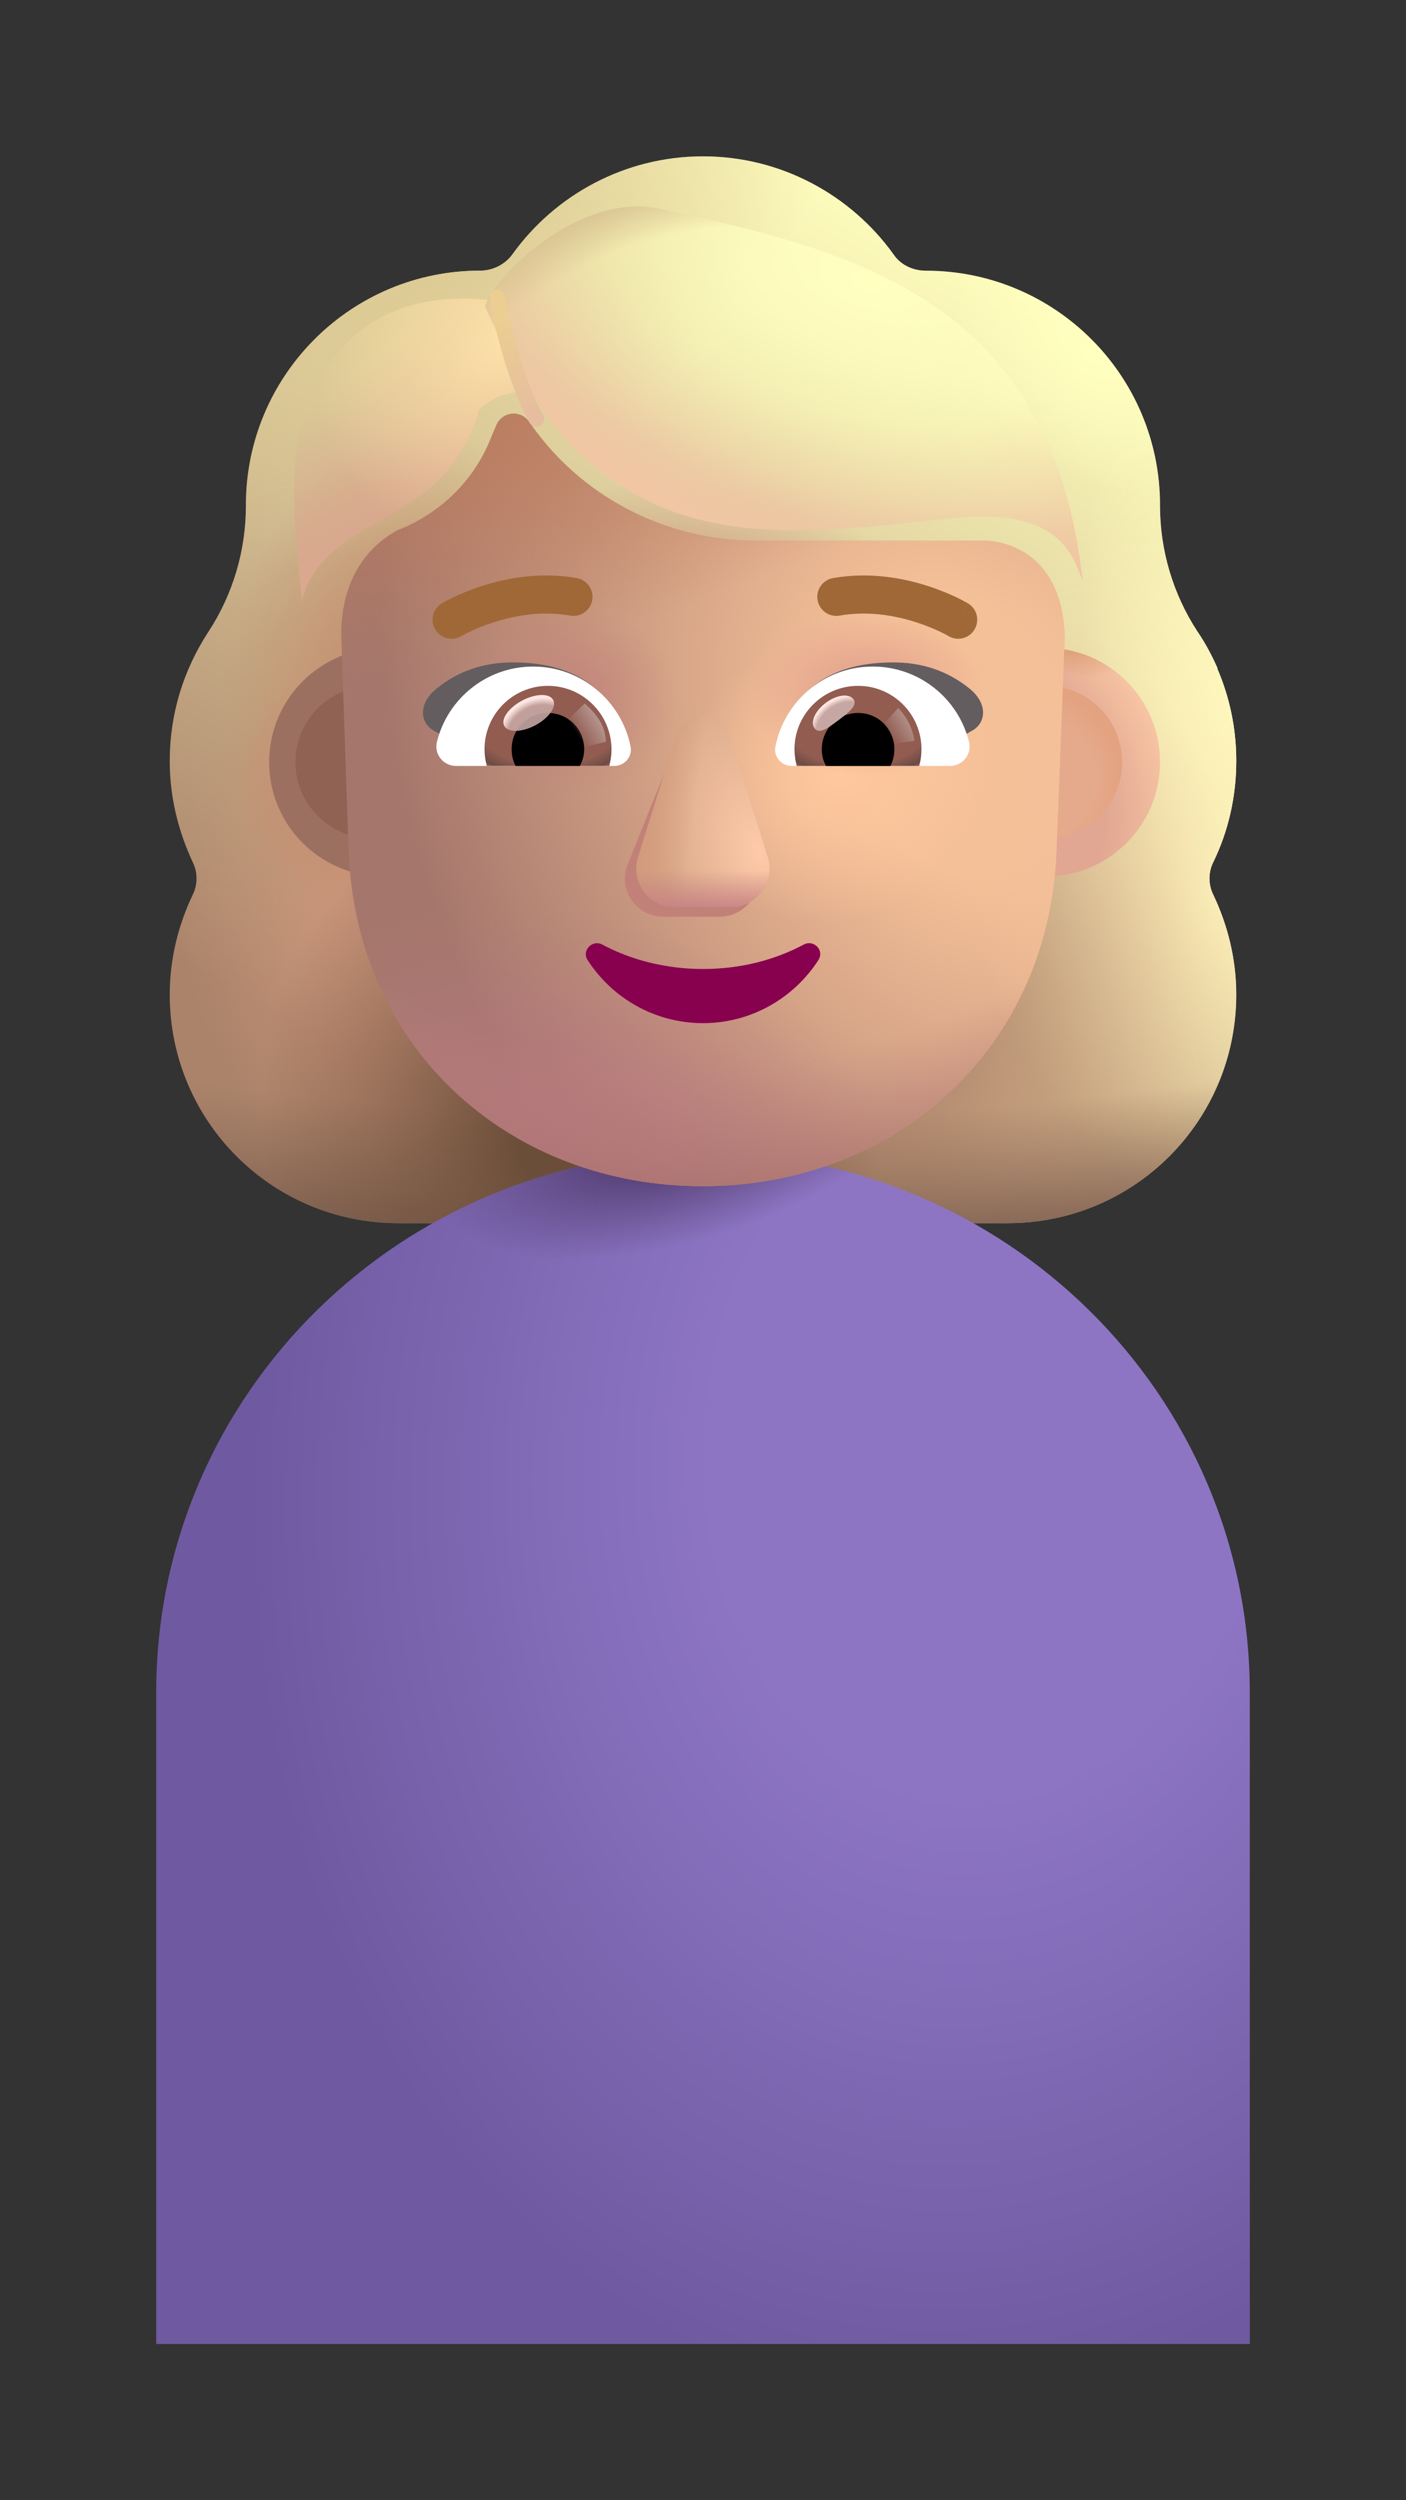 <svg width="18" height="32" viewBox="0 0 18 32" fill="none" xmlns="http://www.w3.org/2000/svg">
<rect x="0" y="0" width="18" height="32" fill="#333333" stroke="none"/>
<path fill-rule="evenodd" clip-rule="evenodd" d="M15.532 11.036C15.725 10.641 15.827 10.199 15.827 9.739C15.827 9.314 15.739 8.915 15.582 8.552H15.587C15.514 8.388 15.432 8.232 15.332 8.086L15.33 8.083C15.017 7.604 14.851 7.043 14.851 6.473V6.464C14.851 4.808 13.508 3.464 11.852 3.464C11.687 3.464 11.53 3.391 11.438 3.253C10.895 2.498 10.003 2.001 9 2.001C7.997 2.001 7.105 2.498 6.562 3.253C6.47 3.382 6.313 3.464 6.148 3.464C6.122 3.464 6.096 3.465 6.07 3.465C4.45 3.506 3.148 4.833 3.148 6.464V6.473C3.148 7.043 2.983 7.604 2.67 8.083L2.668 8.086C2.356 8.564 2.173 9.124 2.173 9.739C2.173 10.208 2.284 10.641 2.468 11.036C2.532 11.165 2.532 11.321 2.468 11.45C2.284 11.837 2.173 12.269 2.173 12.729C2.173 14.348 3.48 15.655 5.099 15.655H12.901C14.52 15.655 15.827 14.348 15.827 12.729C15.827 12.269 15.716 11.837 15.532 11.45C15.468 11.321 15.468 11.165 15.532 11.036Z" fill="url(#paint0_linear_1673_7316)"/>
<path fill-rule="evenodd" clip-rule="evenodd" d="M15.532 11.036C15.725 10.641 15.827 10.199 15.827 9.739C15.827 9.314 15.739 8.915 15.582 8.552H15.587C15.514 8.388 15.432 8.232 15.332 8.086L15.33 8.083C15.017 7.604 14.851 7.043 14.851 6.473V6.464C14.851 4.808 13.508 3.464 11.852 3.464C11.687 3.464 11.53 3.391 11.438 3.253C10.895 2.498 10.003 2.001 9 2.001C7.997 2.001 7.105 2.498 6.562 3.253C6.47 3.382 6.313 3.464 6.148 3.464C6.122 3.464 6.096 3.465 6.07 3.465C4.45 3.506 3.148 4.833 3.148 6.464V6.473C3.148 7.043 2.983 7.604 2.67 8.083L2.668 8.086C2.356 8.564 2.173 9.124 2.173 9.739C2.173 10.208 2.284 10.641 2.468 11.036C2.532 11.165 2.532 11.321 2.468 11.45C2.284 11.837 2.173 12.269 2.173 12.729C2.173 14.348 3.48 15.655 5.099 15.655H12.901C14.52 15.655 15.827 14.348 15.827 12.729C15.827 12.269 15.716 11.837 15.532 11.45C15.468 11.321 15.468 11.165 15.532 11.036Z" fill="url(#paint1_radial_1673_7316)"/>
<path fill-rule="evenodd" clip-rule="evenodd" d="M15.532 11.036C15.725 10.641 15.827 10.199 15.827 9.739C15.827 9.314 15.739 8.915 15.582 8.552H15.587C15.514 8.388 15.432 8.232 15.332 8.086L15.33 8.083C15.017 7.604 14.851 7.043 14.851 6.473V6.464C14.851 4.808 13.508 3.464 11.852 3.464C11.687 3.464 11.53 3.391 11.438 3.253C10.895 2.498 10.003 2.001 9 2.001C7.997 2.001 7.105 2.498 6.562 3.253C6.47 3.382 6.313 3.464 6.148 3.464C6.122 3.464 6.096 3.465 6.07 3.465C4.45 3.506 3.148 4.833 3.148 6.464V6.473C3.148 7.043 2.983 7.604 2.67 8.083L2.668 8.086C2.356 8.564 2.173 9.124 2.173 9.739C2.173 10.208 2.284 10.641 2.468 11.036C2.532 11.165 2.532 11.321 2.468 11.45C2.284 11.837 2.173 12.269 2.173 12.729C2.173 14.348 3.48 15.655 5.099 15.655H12.901C14.52 15.655 15.827 14.348 15.827 12.729C15.827 12.269 15.716 11.837 15.532 11.45C15.468 11.321 15.468 11.165 15.532 11.036Z" fill="url(#paint2_radial_1673_7316)"/>
<path fill-rule="evenodd" clip-rule="evenodd" d="M15.532 11.036C15.725 10.641 15.827 10.199 15.827 9.739C15.827 9.314 15.739 8.915 15.582 8.552H15.587C15.514 8.388 15.432 8.232 15.332 8.086L15.33 8.083C15.017 7.604 14.851 7.043 14.851 6.473V6.464C14.851 4.808 13.508 3.464 11.852 3.464C11.687 3.464 11.53 3.391 11.438 3.253C10.895 2.498 10.003 2.001 9 2.001C7.997 2.001 7.105 2.498 6.562 3.253C6.47 3.382 6.313 3.464 6.148 3.464C6.122 3.464 6.096 3.465 6.07 3.465C4.45 3.506 3.148 4.833 3.148 6.464V6.473C3.148 7.043 2.983 7.604 2.67 8.083L2.668 8.086C2.356 8.564 2.173 9.124 2.173 9.739C2.173 10.208 2.284 10.641 2.468 11.036C2.532 11.165 2.532 11.321 2.468 11.45C2.284 11.837 2.173 12.269 2.173 12.729C2.173 14.348 3.48 15.655 5.099 15.655H12.901C14.52 15.655 15.827 14.348 15.827 12.729C15.827 12.269 15.716 11.837 15.532 11.45C15.468 11.321 15.468 11.165 15.532 11.036Z" fill="url(#paint3_radial_1673_7316)"/>
<path fill-rule="evenodd" clip-rule="evenodd" d="M15.532 11.036C15.725 10.641 15.827 10.199 15.827 9.739C15.827 9.314 15.739 8.915 15.582 8.552H15.587C15.514 8.388 15.432 8.232 15.332 8.086L15.33 8.083C15.017 7.604 14.851 7.043 14.851 6.473V6.464C14.851 4.808 13.508 3.464 11.852 3.464C11.687 3.464 11.53 3.391 11.438 3.253C10.895 2.498 10.003 2.001 9 2.001C7.997 2.001 7.105 2.498 6.562 3.253C6.47 3.382 6.313 3.464 6.148 3.464C6.122 3.464 6.096 3.465 6.07 3.465C4.45 3.506 3.148 4.833 3.148 6.464V6.473C3.148 7.043 2.983 7.604 2.67 8.083L2.668 8.086C2.356 8.564 2.173 9.124 2.173 9.739C2.173 10.208 2.284 10.641 2.468 11.036C2.532 11.165 2.532 11.321 2.468 11.45C2.284 11.837 2.173 12.269 2.173 12.729C2.173 14.348 3.48 15.655 5.099 15.655H12.901C14.52 15.655 15.827 14.348 15.827 12.729C15.827 12.269 15.716 11.837 15.532 11.45C15.468 11.321 15.468 11.165 15.532 11.036Z" fill="url(#paint4_radial_1673_7316)"/>
<path fill-rule="evenodd" clip-rule="evenodd" d="M15.532 11.036C15.725 10.641 15.827 10.199 15.827 9.739C15.827 9.314 15.739 8.915 15.582 8.552H15.587C15.514 8.388 15.432 8.232 15.332 8.086L15.33 8.083C15.017 7.604 14.851 7.043 14.851 6.473V6.464C14.851 4.808 13.508 3.464 11.852 3.464C11.687 3.464 11.53 3.391 11.438 3.253C10.895 2.498 10.003 2.001 9 2.001C7.997 2.001 7.105 2.498 6.562 3.253C6.47 3.382 6.313 3.464 6.148 3.464C6.122 3.464 6.096 3.465 6.07 3.465C4.45 3.506 3.148 4.833 3.148 6.464V6.473C3.148 7.043 2.983 7.604 2.67 8.083L2.668 8.086C2.356 8.564 2.173 9.124 2.173 9.739C2.173 10.208 2.284 10.641 2.468 11.036C2.532 11.165 2.532 11.321 2.468 11.45C2.284 11.837 2.173 12.269 2.173 12.729C2.173 14.348 3.48 15.655 5.099 15.655H12.901C14.52 15.655 15.827 14.348 15.827 12.729C15.827 12.269 15.716 11.837 15.532 11.45C15.468 11.321 15.468 11.165 15.532 11.036Z" fill="url(#paint5_radial_1673_7316)"/>
<path fill-rule="evenodd" clip-rule="evenodd" d="M15.532 11.036C15.725 10.641 15.827 10.199 15.827 9.739C15.827 9.314 15.739 8.915 15.582 8.552H15.587C15.514 8.388 15.432 8.232 15.332 8.086L15.33 8.083C15.017 7.604 14.851 7.043 14.851 6.473V6.464C14.851 4.808 13.508 3.464 11.852 3.464C11.687 3.464 11.53 3.391 11.438 3.253C10.895 2.498 10.003 2.001 9 2.001C7.997 2.001 7.105 2.498 6.562 3.253C6.47 3.382 6.313 3.464 6.148 3.464C6.122 3.464 6.096 3.465 6.07 3.465C4.45 3.506 3.148 4.833 3.148 6.464V6.473C3.148 7.043 2.983 7.604 2.67 8.083L2.668 8.086C2.356 8.564 2.173 9.124 2.173 9.739C2.173 10.208 2.284 10.641 2.468 11.036C2.532 11.165 2.532 11.321 2.468 11.45C2.284 11.837 2.173 12.269 2.173 12.729C2.173 14.348 3.48 15.655 5.099 15.655H12.901C14.52 15.655 15.827 14.348 15.827 12.729C15.827 12.269 15.716 11.837 15.532 11.45C15.468 11.321 15.468 11.165 15.532 11.036Z" fill="url(#paint6_radial_1673_7316)"/>
<path fill-rule="evenodd" clip-rule="evenodd" d="M15.532 11.036C15.725 10.641 15.827 10.199 15.827 9.739C15.827 9.314 15.739 8.915 15.582 8.552H15.587C15.514 8.388 15.432 8.232 15.332 8.086L15.33 8.083C15.017 7.604 14.851 7.043 14.851 6.473V6.464C14.851 4.808 13.508 3.464 11.852 3.464C11.687 3.464 11.53 3.391 11.438 3.253C10.895 2.498 10.003 2.001 9 2.001C7.997 2.001 7.105 2.498 6.562 3.253C6.47 3.382 6.313 3.464 6.148 3.464C6.122 3.464 6.096 3.465 6.07 3.465C4.45 3.506 3.148 4.833 3.148 6.464V6.473C3.148 7.043 2.983 7.604 2.67 8.083L2.668 8.086C2.356 8.564 2.173 9.124 2.173 9.739C2.173 10.208 2.284 10.641 2.468 11.036C2.532 11.165 2.532 11.321 2.468 11.45C2.284 11.837 2.173 12.269 2.173 12.729C2.173 14.348 3.48 15.655 5.099 15.655H12.901C14.52 15.655 15.827 14.348 15.827 12.729C15.827 12.269 15.716 11.837 15.532 11.45C15.468 11.321 15.468 11.165 15.532 11.036Z" fill="url(#paint7_radial_1673_7316)"/>
<path fill-rule="evenodd" clip-rule="evenodd" d="M15.532 11.036C15.725 10.641 15.827 10.199 15.827 9.739C15.827 9.314 15.739 8.915 15.582 8.552H15.587C15.514 8.388 15.432 8.232 15.332 8.086L15.33 8.083C15.017 7.604 14.851 7.043 14.851 6.473V6.464C14.851 4.808 13.508 3.464 11.852 3.464C11.687 3.464 11.53 3.391 11.438 3.253C10.895 2.498 10.003 2.001 9 2.001C7.997 2.001 7.105 2.498 6.562 3.253C6.47 3.382 6.313 3.464 6.148 3.464C6.122 3.464 6.096 3.465 6.07 3.465C4.45 3.506 3.148 4.833 3.148 6.464V6.473C3.148 7.043 2.983 7.604 2.67 8.083L2.668 8.086C2.356 8.564 2.173 9.124 2.173 9.739C2.173 10.208 2.284 10.641 2.468 11.036C2.532 11.165 2.532 11.321 2.468 11.45C2.284 11.837 2.173 12.269 2.173 12.729C2.173 14.348 3.48 15.655 5.099 15.655H12.901C14.52 15.655 15.827 14.348 15.827 12.729C15.827 12.269 15.716 11.837 15.532 11.45C15.468 11.321 15.468 11.165 15.532 11.036Z" fill="url(#paint8_radial_1673_7316)"/>
<path fill-rule="evenodd" clip-rule="evenodd" d="M15.532 11.036C15.725 10.641 15.827 10.199 15.827 9.739C15.827 9.314 15.739 8.915 15.582 8.552H15.587C15.514 8.388 15.432 8.232 15.332 8.086L15.33 8.083C15.017 7.604 14.851 7.043 14.851 6.473V6.464C14.851 4.808 13.508 3.464 11.852 3.464C11.687 3.464 11.53 3.391 11.438 3.253C10.895 2.498 10.003 2.001 9 2.001C7.997 2.001 7.105 2.498 6.562 3.253C6.47 3.382 6.313 3.464 6.148 3.464C6.122 3.464 6.096 3.465 6.07 3.465C4.45 3.506 3.148 4.833 3.148 6.464V6.473C3.148 7.043 2.983 7.604 2.67 8.083L2.668 8.086C2.356 8.564 2.173 9.124 2.173 9.739C2.173 10.208 2.284 10.641 2.468 11.036C2.532 11.165 2.532 11.321 2.468 11.45C2.284 11.837 2.173 12.269 2.173 12.729C2.173 14.348 3.48 15.655 5.099 15.655H12.901C14.52 15.655 15.827 14.348 15.827 12.729C15.827 12.269 15.716 11.837 15.532 11.45C15.468 11.321 15.468 11.165 15.532 11.036Z" fill="url(#paint9_radial_1673_7316)"/>
<path fill-rule="evenodd" clip-rule="evenodd" d="M15.532 11.036C15.725 10.641 15.827 10.199 15.827 9.739C15.827 9.314 15.739 8.915 15.582 8.552H15.587C15.514 8.388 15.432 8.232 15.332 8.086L15.33 8.083C15.017 7.604 14.851 7.043 14.851 6.473V6.464C14.851 4.808 13.508 3.464 11.852 3.464C11.687 3.464 11.53 3.391 11.438 3.253C10.895 2.498 10.003 2.001 9 2.001C7.997 2.001 7.105 2.498 6.562 3.253C6.47 3.382 6.313 3.464 6.148 3.464C6.122 3.464 6.096 3.465 6.07 3.465C4.45 3.506 3.148 4.833 3.148 6.464V6.473C3.148 7.043 2.983 7.604 2.67 8.083L2.668 8.086C2.356 8.564 2.173 9.124 2.173 9.739C2.173 10.208 2.284 10.641 2.468 11.036C2.532 11.165 2.532 11.321 2.468 11.45C2.284 11.837 2.173 12.269 2.173 12.729C2.173 14.348 3.48 15.655 5.099 15.655H12.901C14.52 15.655 15.827 14.348 15.827 12.729C15.827 12.269 15.716 11.837 15.532 11.45C15.468 11.321 15.468 11.165 15.532 11.036Z" fill="url(#paint10_radial_1673_7316)"/>
<path fill-rule="evenodd" clip-rule="evenodd" d="M15.532 11.036C15.725 10.641 15.827 10.199 15.827 9.739C15.827 9.314 15.739 8.915 15.582 8.552H15.587C15.514 8.388 15.432 8.232 15.332 8.086L15.33 8.083C15.017 7.604 14.851 7.043 14.851 6.473V6.464C14.851 4.808 13.508 3.464 11.852 3.464C11.687 3.464 11.53 3.391 11.438 3.253C10.895 2.498 10.003 2.001 9 2.001C7.997 2.001 7.105 2.498 6.562 3.253C6.47 3.382 6.313 3.464 6.148 3.464C6.122 3.464 6.096 3.465 6.07 3.465C4.45 3.506 3.148 4.833 3.148 6.464V6.473C3.148 7.043 2.983 7.604 2.67 8.083L2.668 8.086C2.356 8.564 2.173 9.124 2.173 9.739C2.173 10.208 2.284 10.641 2.468 11.036C2.532 11.165 2.532 11.321 2.468 11.45C2.284 11.837 2.173 12.269 2.173 12.729C2.173 14.348 3.48 15.655 5.099 15.655H12.901C14.52 15.655 15.827 14.348 15.827 12.729C15.827 12.269 15.716 11.837 15.532 11.45C15.468 11.321 15.468 11.165 15.532 11.036Z" fill="url(#paint11_radial_1673_7316)"/>
<path d="M2 21.661C2 17.846 5.134 14.753 9 14.753C12.866 14.753 16 17.846 16 21.661V30H2V21.661Z" fill="url(#paint12_radial_1673_7316)"/>
<path d="M2 21.661C2 17.846 5.134 14.753 9 14.753C12.866 14.753 16 17.846 16 21.661V30H2V21.661Z" fill="url(#paint13_radial_1673_7316)"/>
<path d="M9.263 14.096C9.491 14.105 9.728 14.123 9.965 14.141C9.728 14.123 9.5 14.105 9.263 14.096Z" fill="url(#paint14_linear_1673_7316)"/>
<path d="M8.962 14.096C8.953 14.096 8.944 14.096 8.926 14.096C9.017 14.096 9.099 14.096 9.19 14.105C9.117 14.096 9.035 14.096 8.962 14.096Z" fill="url(#paint15_linear_1673_7316)"/>
<path d="M4.909 11.217C5.717 11.217 6.371 10.562 6.371 9.755C6.371 8.947 5.717 8.292 4.909 8.292C4.101 8.292 3.446 8.947 3.446 9.755C3.446 10.562 4.101 11.217 4.909 11.217Z" fill="#9C7060"/>
<path d="M13.389 11.217C14.197 11.217 14.851 10.562 14.851 9.755C14.851 8.947 14.197 8.292 13.389 8.292C12.581 8.292 11.926 8.947 11.926 9.755C11.926 10.562 12.581 11.217 13.389 11.217Z" fill="url(#paint16_radial_1673_7316)"/>
<path d="M13.389 11.217C14.197 11.217 14.851 10.562 14.851 9.755C14.851 8.947 14.197 8.292 13.389 8.292C12.581 8.292 11.926 8.947 11.926 9.755C11.926 10.562 12.581 11.217 13.389 11.217Z" fill="url(#paint17_radial_1673_7316)"/>
<path d="M13.389 10.731C13.928 10.731 14.365 10.294 14.365 9.755C14.365 9.215 13.928 8.778 13.389 8.778C12.849 8.778 12.412 9.215 12.412 9.755C12.412 10.294 12.849 10.731 13.389 10.731Z" fill="#E5AA8B"/>
<path d="M13.389 10.731C13.928 10.731 14.365 10.294 14.365 9.755C14.365 9.215 13.928 8.778 13.389 8.778C12.849 8.778 12.412 9.215 12.412 9.755C12.412 10.294 12.849 10.731 13.389 10.731Z" fill="url(#paint18_radial_1673_7316)"/>
<path d="M4.758 10.731C5.297 10.731 5.734 10.294 5.734 9.755C5.734 9.215 5.297 8.778 4.758 8.778C4.218 8.778 3.781 9.215 3.781 9.755C3.781 10.294 4.218 10.731 4.758 10.731Z" fill="#B47A6C"/>
<path d="M4.758 10.731C5.297 10.731 5.734 10.294 5.734 9.755C5.734 9.215 5.297 8.778 4.758 8.778C4.218 8.778 3.781 9.215 3.781 9.755C3.781 10.294 4.218 10.731 4.758 10.731Z" fill="#906253"/>
<path d="M4.377 8.366L4.368 8.087C4.386 7.225 4.89 6.891 5.104 6.779C5.118 6.775 5.134 6.768 5.151 6.761C5.167 6.754 5.183 6.747 5.197 6.742C5.682 6.52 6.074 6.13 6.279 5.62L6.353 5.444C6.428 5.267 6.661 5.24 6.773 5.397C7.426 6.353 8.516 6.918 9.672 6.918H12.6C12.764 6.918 13.584 6.998 13.632 8.13L13.524 10.923C13.412 13.471 11.423 15.182 8.994 15.182C6.565 15.182 4.576 13.471 4.464 10.923L4.377 8.366Z" fill="url(#paint19_radial_1673_7316)"/>
<path d="M4.377 8.366L4.368 8.087C4.386 7.225 4.89 6.891 5.104 6.779C5.118 6.775 5.134 6.768 5.151 6.761C5.167 6.754 5.183 6.747 5.197 6.742C5.682 6.52 6.074 6.13 6.279 5.62L6.353 5.444C6.428 5.267 6.661 5.24 6.773 5.397C7.426 6.353 8.516 6.918 9.672 6.918H12.6C12.764 6.918 13.584 6.998 13.632 8.13L13.524 10.923C13.412 13.471 11.423 15.182 8.994 15.182C6.565 15.182 4.576 13.471 4.464 10.923L4.377 8.366Z" fill="url(#paint20_radial_1673_7316)"/>
<path d="M4.377 8.366L4.368 8.087C4.386 7.225 4.89 6.891 5.104 6.779C5.118 6.775 5.134 6.768 5.151 6.761C5.167 6.754 5.183 6.747 5.197 6.742C5.682 6.52 6.074 6.13 6.279 5.62L6.353 5.444C6.428 5.267 6.661 5.24 6.773 5.397C7.426 6.353 8.516 6.918 9.672 6.918H12.6C12.764 6.918 13.584 6.998 13.632 8.13L13.524 10.923C13.412 13.471 11.423 15.182 8.994 15.182C6.565 15.182 4.576 13.471 4.464 10.923L4.377 8.366Z" fill="url(#paint21_radial_1673_7316)"/>
<path d="M4.377 8.366L4.368 8.087C4.386 7.225 4.89 6.891 5.104 6.779C5.118 6.775 5.134 6.768 5.151 6.761C5.167 6.754 5.183 6.747 5.197 6.742C5.682 6.52 6.074 6.13 6.279 5.62L6.353 5.444C6.428 5.267 6.661 5.24 6.773 5.397C7.426 6.353 8.516 6.918 9.672 6.918H12.6C12.764 6.918 13.584 6.998 13.632 8.13L13.524 10.923C13.412 13.471 11.423 15.182 8.994 15.182C6.565 15.182 4.576 13.471 4.464 10.923L4.377 8.366Z" fill="url(#paint22_radial_1673_7316)"/>
<path d="M4.377 8.366L4.368 8.087C4.386 7.225 4.89 6.891 5.104 6.779C5.118 6.775 5.134 6.768 5.151 6.761C5.167 6.754 5.183 6.747 5.197 6.742C5.682 6.52 6.074 6.13 6.279 5.62L6.353 5.444C6.428 5.267 6.661 5.24 6.773 5.397C7.426 6.353 8.516 6.918 9.672 6.918H12.6C12.764 6.918 13.584 6.998 13.632 8.13L13.524 10.923C13.412 13.471 11.423 15.182 8.994 15.182C6.565 15.182 4.576 13.471 4.464 10.923L4.377 8.366Z" fill="url(#paint23_radial_1673_7316)"/>
<path d="M4.377 8.366L4.368 8.087C4.386 7.225 4.89 6.891 5.104 6.779C5.118 6.775 5.134 6.768 5.151 6.761C5.167 6.754 5.183 6.747 5.197 6.742C5.682 6.52 6.074 6.13 6.279 5.62L6.353 5.444C6.428 5.267 6.661 5.24 6.773 5.397C7.426 6.353 8.516 6.918 9.672 6.918H12.6C12.764 6.918 13.584 6.998 13.632 8.13L13.524 10.923C13.412 13.471 11.423 15.182 8.994 15.182C6.565 15.182 4.576 13.471 4.464 10.923L4.377 8.366Z" fill="url(#paint24_radial_1673_7316)"/>
<path d="M4.377 8.366L4.368 8.087C4.386 7.225 4.89 6.891 5.104 6.779C5.118 6.775 5.134 6.768 5.151 6.761C5.167 6.754 5.183 6.747 5.197 6.742C5.682 6.52 6.074 6.13 6.279 5.62L6.353 5.444C6.428 5.267 6.661 5.24 6.773 5.397C7.426 6.353 8.516 6.918 9.672 6.918H12.6C12.764 6.918 13.584 6.998 13.632 8.13L13.524 10.923C13.412 13.471 11.423 15.182 8.994 15.182C6.565 15.182 4.576 13.471 4.464 10.923L4.377 8.366Z" fill="url(#paint25_radial_1673_7316)"/>
<path d="M4.377 8.366L4.368 8.087C4.386 7.225 4.89 6.891 5.104 6.779C5.118 6.775 5.134 6.768 5.151 6.761C5.167 6.754 5.183 6.747 5.197 6.742C5.682 6.52 6.074 6.13 6.279 5.62L6.353 5.444C6.428 5.267 6.661 5.24 6.773 5.397C7.426 6.353 8.516 6.918 9.672 6.918H12.6C12.764 6.918 13.584 6.998 13.632 8.13L13.524 10.923C13.412 13.471 11.423 15.182 8.994 15.182C6.565 15.182 4.576 13.471 4.464 10.923L4.377 8.366Z" fill="url(#paint26_radial_1673_7316)"/>
<path d="M8.643 9.552L8.022 11.098C7.923 11.416 8.16 11.733 8.495 11.733H9.21C9.545 11.733 9.782 11.411 9.683 11.098L9.2 9.552C9.096 9.21 8.751 9.21 8.643 9.552Z" fill="#C28178"/>
<path d="M8.652 9.426L8.169 10.972C8.07 11.29 8.307 11.607 8.642 11.607H9.357C9.693 11.607 9.929 11.285 9.831 10.972L9.347 9.426C9.244 9.084 8.761 9.084 8.652 9.426Z" fill="#D6A787"/>
<path d="M8.652 9.426L8.169 10.972C8.07 11.29 8.307 11.607 8.642 11.607H9.357C9.693 11.607 9.929 11.285 9.831 10.972L9.347 9.426C9.244 9.084 8.761 9.084 8.652 9.426Z" fill="url(#paint27_radial_1673_7316)"/>
<path d="M8.652 9.426L8.169 10.972C8.07 11.29 8.307 11.607 8.642 11.607H9.357C9.693 11.607 9.929 11.285 9.831 10.972L9.347 9.426C9.244 9.084 8.761 9.084 8.652 9.426Z" fill="url(#paint28_linear_1673_7316)"/>
<path d="M8.652 9.426L8.169 10.972C8.07 11.29 8.307 11.607 8.642 11.607H9.357C9.693 11.607 9.929 11.285 9.831 10.972L9.347 9.426C9.244 9.084 8.761 9.084 8.652 9.426Z" fill="url(#paint29_linear_1673_7316)"/>
<path d="M9 12.402C8.527 12.402 8.082 12.288 7.708 12.088C7.58 12.022 7.443 12.169 7.523 12.288C7.835 12.772 8.38 13.095 9 13.095C9.62 13.095 10.165 12.772 10.477 12.288C10.558 12.164 10.42 12.022 10.292 12.088C9.918 12.288 9.478 12.402 9 12.402Z" fill="#88014E"/>
<path d="M10.039 9.237C10.28 8.813 10.647 8.478 11.436 8.478C11.782 8.478 12.115 8.573 12.412 8.813C12.656 9.01 12.623 9.263 12.434 9.358L11.928 9.646C11.336 9.455 10.681 9.429 10.039 9.237Z" fill="#635D5F"/>
<path d="M7.962 9.237C7.721 8.813 7.354 8.478 6.564 8.478C6.218 8.478 5.885 8.573 5.589 8.813C5.344 9.01 5.377 9.263 5.566 9.358L6.072 9.646C6.665 9.455 7.32 9.429 7.962 9.237Z" fill="#635D5F"/>
<path d="M5.911 8.138L5.907 8.141C5.907 8.141 5.907 8.141 5.906 8.141C5.791 8.21 5.641 8.172 5.572 8.057C5.503 7.941 5.541 7.792 5.656 7.722L5.657 7.722L5.658 7.721L5.66 7.72L5.669 7.715C5.676 7.711 5.686 7.705 5.698 7.699C5.723 7.685 5.759 7.666 5.804 7.645C5.893 7.602 6.021 7.548 6.177 7.498C6.486 7.399 6.918 7.316 7.384 7.399C7.517 7.422 7.605 7.549 7.582 7.681C7.558 7.814 7.432 7.902 7.299 7.879C6.937 7.815 6.589 7.878 6.325 7.963C6.194 8.004 6.087 8.05 6.014 8.085C5.977 8.103 5.949 8.117 5.931 8.127C5.921 8.132 5.915 8.136 5.911 8.138Z" fill="#9F6836"/>
<path fill-rule="evenodd" clip-rule="evenodd" d="M12.392 7.722C12.393 7.722 12.393 7.722 12.267 7.931L12.392 7.722C12.508 7.792 12.545 7.941 12.476 8.057C12.407 8.172 12.258 8.21 12.142 8.141C12.142 8.141 12.142 8.141 12.142 8.141L12.138 8.138C12.134 8.136 12.127 8.132 12.118 8.127C12.1 8.117 12.072 8.103 12.035 8.085C11.961 8.05 11.854 8.004 11.724 7.963C11.46 7.878 11.112 7.815 10.749 7.879C10.617 7.902 10.49 7.814 10.467 7.681C10.443 7.549 10.532 7.422 10.664 7.399C11.131 7.316 11.563 7.399 11.872 7.498C12.027 7.548 12.155 7.602 12.245 7.645C12.29 7.666 12.325 7.685 12.35 7.699C12.363 7.705 12.373 7.711 12.38 7.715L12.388 7.72L12.391 7.721L12.392 7.722L12.392 7.722Z" fill="#9F6836"/>
<path d="M11.173 8.531C11.767 8.531 12.269 8.94 12.405 9.494C12.446 9.652 12.324 9.803 12.162 9.803H10.133C10.004 9.803 9.901 9.685 9.927 9.556C10.041 8.974 10.554 8.531 11.173 8.531Z" fill="white"/>
<path d="M10.986 8.778C11.436 8.778 11.797 9.143 11.797 9.589C11.797 9.663 11.786 9.737 11.768 9.803H10.2C10.182 9.733 10.171 9.663 10.171 9.589C10.171 9.143 10.536 8.778 10.986 8.778Z" fill="url(#paint30_radial_1673_7316)"/>
<path d="M10.521 9.589C10.521 9.331 10.727 9.125 10.986 9.125C11.244 9.125 11.45 9.331 11.45 9.589C11.45 9.667 11.432 9.741 11.399 9.803H10.576C10.539 9.741 10.521 9.667 10.521 9.589Z" fill="black"/>
<path d="M10.926 8.95C10.984 9.027 10.863 9.121 10.726 9.224C10.588 9.327 10.486 9.399 10.428 9.322C10.371 9.244 10.435 9.098 10.572 8.996C10.71 8.893 10.868 8.872 10.926 8.95Z" fill="#C7A7A3"/>
<path d="M10.926 8.95C10.984 9.027 10.863 9.121 10.726 9.224C10.588 9.327 10.486 9.399 10.428 9.322C10.371 9.244 10.435 9.098 10.572 8.996C10.71 8.893 10.868 8.872 10.926 8.95Z" fill="url(#paint31_radial_1673_7316)"/>
<path d="M11.708 9.483C11.678 9.273 11.556 9.115 11.498 9.062L11.262 9.321L11.368 9.529L11.708 9.483Z" fill="url(#paint32_linear_1673_7316)"/>
<path d="M6.826 8.531C6.232 8.531 5.731 8.94 5.594 9.494C5.554 9.652 5.675 9.803 5.838 9.803H7.866C7.995 9.803 8.098 9.685 8.073 9.556C7.958 8.974 7.442 8.531 6.826 8.531Z" fill="white"/>
<path d="M7.014 8.778C6.565 8.778 6.203 9.143 6.203 9.589C6.203 9.663 6.214 9.737 6.233 9.803H7.8C7.818 9.733 7.829 9.663 7.829 9.589C7.826 9.143 7.464 8.778 7.014 8.778Z" fill="url(#paint33_radial_1673_7316)"/>
<path d="M7.479 9.589C7.479 9.331 7.273 9.125 7.014 9.125C6.756 9.125 6.55 9.331 6.55 9.589C6.55 9.667 6.568 9.741 6.601 9.803H7.424C7.457 9.741 7.479 9.667 7.479 9.589Z" fill="black"/>
<path d="M7.756 9.494C7.756 9.232 7.542 9.057 7.485 9.004L7.223 9.258L7.384 9.586L7.756 9.494Z" fill="url(#paint34_linear_1673_7316)"/>
<ellipse cx="6.769" cy="9.125" rx="0.354" ry="0.179" transform="rotate(-27.914 6.769 9.125)" fill="#C7A7A3" fill-opacity="0.9"/>
<ellipse cx="6.769" cy="9.125" rx="0.354" ry="0.179" transform="rotate(-27.914 6.769 9.125)" fill="url(#paint35_radial_1673_7316)"/>
<path d="M4.551 4.287C5.115 3.784 5.93 3.779 6.387 3.86L6.753 5.034C6.519 4.998 6.311 5.08 6.135 5.247C5.724 6.771 4.17 6.542 3.865 7.685C3.728 6.329 3.575 5.156 4.551 4.287Z" fill="url(#paint36_radial_1673_7316)"/>
<path d="M4.551 4.287C5.115 3.784 5.93 3.779 6.387 3.86L6.753 5.034C6.519 4.998 6.311 5.08 6.135 5.247C5.724 6.771 4.17 6.542 3.865 7.685C3.728 6.329 3.575 5.156 4.551 4.287Z" fill="url(#paint37_radial_1673_7316)"/>
<path d="M8.451 2.672C7.422 2.445 6.318 3.541 6.211 3.921C7.613 7.213 9.766 6.899 12.154 6.634C13.584 6.475 13.739 7.127 13.861 7.441C13.465 3.754 10.798 3.19 8.451 2.672Z" fill="url(#paint38_radial_1673_7316)"/>
<path d="M8.451 2.672C7.422 2.445 6.318 3.541 6.211 3.921C7.613 7.213 9.766 6.899 12.154 6.634C13.584 6.475 13.739 7.127 13.861 7.441C13.465 3.754 10.798 3.19 8.451 2.672Z" fill="url(#paint39_radial_1673_7316)"/>
<path d="M8.451 2.672C7.422 2.445 6.318 3.541 6.211 3.921C7.613 7.213 9.766 6.899 12.154 6.634C13.584 6.475 13.739 7.127 13.861 7.441C13.465 3.754 10.798 3.19 8.451 2.672Z" fill="url(#paint40_radial_1673_7316)"/>
<path d="M6.372 3.807C6.393 4.028 6.585 4.859 6.867 5.361" stroke="url(#paint41_linear_1673_7316)" stroke-width="0.2" stroke-linecap="round"/>
<defs>
<linearGradient id="paint0_linear_1673_7316" x1="13.267" y1="3.434" x2="7.08" y2="14.893" gradientUnits="userSpaceOnUse">
<stop stop-color="#FFFFBE"/>
<stop offset="1" stop-color="#AA836A"/>
</linearGradient>
<radialGradient id="paint1_radial_1673_7316" cx="0" cy="0" r="1" gradientUnits="userSpaceOnUse" gradientTransform="translate(8.39 11.358) rotate(109.074) scale(5.254 4.918)">
<stop offset="0.62" stop-color="#C7897D"/>
<stop offset="1" stop-color="#C7897D" stop-opacity="0"/>
</radialGradient>
<radialGradient id="paint2_radial_1673_7316" cx="0" cy="0" r="1" gradientUnits="userSpaceOnUse" gradientTransform="translate(6.166 12.272) rotate(142.167) scale(3.627 4.465)">
<stop offset="0.205" stop-color="#CF987B"/>
<stop offset="1" stop-color="#CF987B" stop-opacity="0"/>
</radialGradient>
<radialGradient id="paint3_radial_1673_7316" cx="0" cy="0" r="1" gradientUnits="userSpaceOnUse" gradientTransform="translate(4.596 9.956) rotate(125.038) scale(1.619 1.472)">
<stop offset="0.334" stop-color="#C58E72"/>
<stop offset="1" stop-color="#C58E72" stop-opacity="0"/>
</radialGradient>
<radialGradient id="paint4_radial_1673_7316" cx="0" cy="0" r="1" gradientUnits="userSpaceOnUse" gradientTransform="translate(5.084 8.6) rotate(-167.428) scale(2.17 3.19)">
<stop offset="0.226" stop-color="#C49070"/>
<stop offset="1" stop-color="#C49070" stop-opacity="0"/>
</radialGradient>
<radialGradient id="paint5_radial_1673_7316" cx="0" cy="0" r="1" gradientUnits="userSpaceOnUse" gradientTransform="translate(5.51 2.87) rotate(55.684) scale(3.487 6.085)">
<stop stop-color="#DCC893"/>
<stop offset="1" stop-color="#DCC893" stop-opacity="0"/>
</radialGradient>
<radialGradient id="paint6_radial_1673_7316" cx="0" cy="0" r="1" gradientUnits="userSpaceOnUse" gradientTransform="translate(13.998 4.531) rotate(132.51) scale(1.488 2.08)">
<stop stop-color="#FFFFBF"/>
<stop offset="1" stop-color="#FFFFBF" stop-opacity="0"/>
</radialGradient>
<radialGradient id="paint7_radial_1673_7316" cx="0" cy="0" r="1" gradientUnits="userSpaceOnUse" gradientTransform="translate(15.827 8.981) rotate(163.779) scale(1.746 3.798)">
<stop stop-color="#FFFABE"/>
<stop offset="1" stop-color="#FFFABE" stop-opacity="0"/>
</radialGradient>
<radialGradient id="paint8_radial_1673_7316" cx="0" cy="0" r="1" gradientUnits="userSpaceOnUse" gradientTransform="translate(15.583 11.51) rotate(156.949) scale(3.113 4.961)">
<stop stop-color="#FFF4BC"/>
<stop offset="1" stop-color="#FFF4BC" stop-opacity="0"/>
</radialGradient>
<radialGradient id="paint9_radial_1673_7316" cx="0" cy="0" r="1" gradientUnits="userSpaceOnUse" gradientTransform="translate(11.13 13.211) rotate(18.745) scale(4.959 5.846)">
<stop offset="0.139" stop-color="#AE866C"/>
<stop offset="1" stop-color="#E2B48E" stop-opacity="0"/>
</radialGradient>
<radialGradient id="paint10_radial_1673_7316" cx="0" cy="0" r="1" gradientUnits="userSpaceOnUse" gradientTransform="translate(9 7.461) rotate(90) scale(8.969 23.838)">
<stop offset="0.767" stop-color="#84624F" stop-opacity="0"/>
<stop offset="1" stop-color="#6D5249"/>
</radialGradient>
<radialGradient id="paint11_radial_1673_7316" cx="0" cy="0" r="1" gradientUnits="userSpaceOnUse" gradientTransform="translate(7.287 14.68) rotate(157.595) scale(3.853 4.514)">
<stop offset="0.166" stop-color="#6B4E39"/>
<stop offset="1" stop-color="#6B4E39" stop-opacity="0"/>
</radialGradient>
<radialGradient id="paint12_radial_1673_7316" cx="0" cy="0" r="1" gradientUnits="userSpaceOnUse" gradientTransform="translate(12.739 18.175) rotate(98.927) scale(12.653 9.497)">
<stop offset="0.381" stop-color="#8D75C4"/>
<stop offset="1" stop-color="#6F5AA1"/>
</radialGradient>
<radialGradient id="paint13_radial_1673_7316" cx="0" cy="0" r="1" gradientUnits="userSpaceOnUse" gradientTransform="translate(8.828 14.487) rotate(162.971) scale(3.312 1.382)">
<stop stop-color="#3C2757"/>
<stop offset="1" stop-color="#4E3860" stop-opacity="0"/>
</radialGradient>
<linearGradient id="paint14_linear_1673_7316" x1="2.388" y1="14.123" x2="15.497" y2="14.123" gradientUnits="userSpaceOnUse">
<stop offset="0.006" stop-color="#CCCCCC"/>
<stop offset="1" stop-color="#E6E6E6"/>
</linearGradient>
<linearGradient id="paint15_linear_1673_7316" x1="2.388" y1="14.095" x2="15.497" y2="14.095" gradientUnits="userSpaceOnUse">
<stop offset="0.006" stop-color="#CCCCCC"/>
<stop offset="1" stop-color="#E6E6E6"/>
</linearGradient>
<radialGradient id="paint16_radial_1673_7316" cx="0" cy="0" r="1" gradientUnits="userSpaceOnUse" gradientTransform="translate(12.672 10.154) rotate(-24.444) scale(2.486 3.035)">
<stop offset="0.572" stop-color="#E1A792"/>
<stop offset="0.905" stop-color="#F6C3A3"/>
</radialGradient>
<radialGradient id="paint17_radial_1673_7316" cx="0" cy="0" r="1" gradientUnits="userSpaceOnUse" gradientTransform="translate(13.602 8.135) rotate(15.945) scale(0.943 0.496)">
<stop stop-color="#D59566"/>
<stop offset="1" stop-color="#D59566" stop-opacity="0"/>
</radialGradient>
<radialGradient id="paint18_radial_1673_7316" cx="0" cy="0" r="1" gradientUnits="userSpaceOnUse" gradientTransform="translate(13.175 9.971) rotate(-20.298) scale(1.186)">
<stop offset="0.71" stop-color="#E3A280" stop-opacity="0"/>
<stop offset="1" stop-color="#E3A280"/>
</radialGradient>
<radialGradient id="paint19_radial_1673_7316" cx="0" cy="0" r="1" gradientUnits="userSpaceOnUse" gradientTransform="translate(12.318 9.399) rotate(158.638) scale(7.12 9.53)">
<stop offset="0.197" stop-color="#F4C098"/>
<stop offset="1" stop-color="#A5776C"/>
</radialGradient>
<radialGradient id="paint20_radial_1673_7316" cx="0" cy="0" r="1" gradientUnits="userSpaceOnUse" gradientTransform="translate(10.728 9.9) rotate(152.124) scale(2.17 1.841)">
<stop stop-color="#FFC89E"/>
<stop offset="1" stop-color="#FFC89E" stop-opacity="0"/>
</radialGradient>
<radialGradient id="paint21_radial_1673_7316" cx="0" cy="0" r="1" gradientUnits="userSpaceOnUse" gradientTransform="translate(7.018 15.432) rotate(-78.311) scale(3.755 4.765)">
<stop stop-color="#B97783"/>
<stop offset="1" stop-color="#B97783" stop-opacity="0"/>
</radialGradient>
<radialGradient id="paint22_radial_1673_7316" cx="0" cy="0" r="1" gradientUnits="userSpaceOnUse" gradientTransform="translate(9 9.005) rotate(90) scale(6.762 9.166)">
<stop offset="0.684" stop-color="#BD8381" stop-opacity="0"/>
<stop offset="1" stop-color="#A46E69"/>
</radialGradient>
<radialGradient id="paint23_radial_1673_7316" cx="0" cy="0" r="1" gradientUnits="userSpaceOnUse" gradientTransform="translate(11.092 8.886) rotate(-90) scale(1.046 1.504)">
<stop offset="0.259" stop-color="#E3A48E"/>
<stop offset="1" stop-color="#E3A48E" stop-opacity="0"/>
</radialGradient>
<radialGradient id="paint24_radial_1673_7316" cx="0" cy="0" r="1" gradientUnits="userSpaceOnUse" gradientTransform="translate(7.256 8.965) rotate(-90) scale(1.236 1.417)">
<stop stop-color="#C2847A"/>
<stop offset="1" stop-color="#C2847A" stop-opacity="0"/>
</radialGradient>
<radialGradient id="paint25_radial_1673_7316" cx="0" cy="0" r="1" gradientUnits="userSpaceOnUse" gradientTransform="translate(13.632 10.238) rotate(-180) scale(1.225 4.031)">
<stop stop-color="#F4C099"/>
<stop offset="1" stop-color="#F4C099" stop-opacity="0"/>
</radialGradient>
<radialGradient id="paint26_radial_1673_7316" cx="0" cy="0" r="1" gradientUnits="userSpaceOnUse" gradientTransform="translate(6.727 4.26) rotate(74.673) scale(3.977 8.218)">
<stop stop-color="#BE7C5A"/>
<stop offset="1" stop-color="#BE7C5A" stop-opacity="0"/>
</radialGradient>
<radialGradient id="paint27_radial_1673_7316" cx="0" cy="0" r="1" gradientUnits="userSpaceOnUse" gradientTransform="translate(9.713 10.899) rotate(-105.892) scale(2.316 1.325)">
<stop offset="0.017" stop-color="#FDC9A8"/>
<stop offset="1" stop-color="#FDC9A8" stop-opacity="0"/>
</radialGradient>
<linearGradient id="paint28_linear_1673_7316" x1="8.048" y1="10.915" x2="8.825" y2="11.01" gradientUnits="userSpaceOnUse">
<stop stop-color="#D1987A"/>
<stop offset="1" stop-color="#D1987A" stop-opacity="0"/>
</linearGradient>
<linearGradient id="paint29_linear_1673_7316" x1="9" y1="11.691" x2="9" y2="11.136" gradientUnits="userSpaceOnUse">
<stop stop-color="#C57F82"/>
<stop offset="1" stop-color="#C57F82" stop-opacity="0"/>
</linearGradient>
<radialGradient id="paint30_radial_1673_7316" cx="0" cy="0" r="1" gradientUnits="userSpaceOnUse" gradientTransform="translate(10.984 9.212) rotate(90) scale(0.738 1.173)">
<stop offset="0.802" stop-color="#925C51"/>
<stop offset="1" stop-color="#694B43"/>
<stop offset="1" stop-color="#804D49"/>
<stop offset="1" stop-color="#85534D"/>
</radialGradient>
<radialGradient id="paint31_radial_1673_7316" cx="0" cy="0" r="1" gradientUnits="userSpaceOnUse" gradientTransform="translate(10.776 9.288) rotate(-127.812) scale(0.344 0.473)">
<stop offset="0.766" stop-color="#FFE6E2" stop-opacity="0"/>
<stop offset="0.966" stop-color="#FFE6E2"/>
</radialGradient>
<linearGradient id="paint32_linear_1673_7316" x1="11.691" y1="9.261" x2="11.406" y2="9.437" gradientUnits="userSpaceOnUse">
<stop stop-color="#B4948D"/>
<stop offset="1" stop-color="#B4948D" stop-opacity="0"/>
</linearGradient>
<radialGradient id="paint33_radial_1673_7316" cx="0" cy="0" r="1" gradientUnits="userSpaceOnUse" gradientTransform="translate(7.016 9.212) rotate(90) scale(0.738 1.173)">
<stop offset="0.802" stop-color="#925C51"/>
<stop offset="1" stop-color="#694B43"/>
<stop offset="1" stop-color="#804D49"/>
<stop offset="1" stop-color="#85534D"/>
</radialGradient>
<linearGradient id="paint34_linear_1673_7316" x1="7.692" y1="9.261" x2="7.407" y2="9.437" gradientUnits="userSpaceOnUse">
<stop stop-color="#B4948D"/>
<stop offset="1" stop-color="#B4948D" stop-opacity="0"/>
</linearGradient>
<radialGradient id="paint35_radial_1673_7316" cx="0" cy="0" r="1" gradientUnits="userSpaceOnUse" gradientTransform="translate(6.756 9.411) rotate(-90.897) scale(0.449 0.54)">
<stop offset="0.766" stop-color="#FFE6E2" stop-opacity="0"/>
<stop offset="0.966" stop-color="#FFE6E2"/>
</radialGradient>
<radialGradient id="paint36_radial_1673_7316" cx="0" cy="0" r="1" gradientUnits="userSpaceOnUse" gradientTransform="translate(3.584 4.074) rotate(54.19) scale(3.006 5.974)">
<stop offset="0.403" stop-color="#DAA88F" stop-opacity="0"/>
<stop offset="1" stop-color="#DAA88F"/>
</radialGradient>
<radialGradient id="paint37_radial_1673_7316" cx="0" cy="0" r="1" gradientUnits="userSpaceOnUse" gradientTransform="translate(6.532 4.287) rotate(127.118) scale(2.828 2.218)">
<stop stop-color="#FEE2A9"/>
<stop offset="1" stop-color="#FEE2A9" stop-opacity="0"/>
</radialGradient>
<radialGradient id="paint38_radial_1673_7316" cx="0" cy="0" r="1" gradientUnits="userSpaceOnUse" gradientTransform="translate(10.737 2.55) rotate(115.684) scale(4.43 6.299)">
<stop offset="0.595" stop-color="#F0C6A3" stop-opacity="0"/>
<stop offset="1" stop-color="#F0C6A3"/>
</radialGradient>
<radialGradient id="paint39_radial_1673_7316" cx="0" cy="0" r="1" gradientUnits="userSpaceOnUse" gradientTransform="translate(11.103 3.617) rotate(104.957) scale(3.018 5.387)">
<stop stop-color="#FFFFC0"/>
<stop offset="1" stop-color="#FFFFC0" stop-opacity="0"/>
</radialGradient>
<radialGradient id="paint40_radial_1673_7316" cx="0" cy="0" r="1" gradientUnits="userSpaceOnUse" gradientTransform="translate(10.173 8.584) rotate(-119.068) scale(6.555 5.868)">
<stop offset="0.891" stop-color="#DAC493" stop-opacity="0"/>
<stop offset="0.979" stop-color="#DAC493"/>
</radialGradient>
<linearGradient id="paint41_linear_1673_7316" x1="6.372" y1="4.12" x2="6.867" y2="5.278" gradientUnits="userSpaceOnUse">
<stop stop-color="#EBCE91"/>
<stop offset="1" stop-color="#E6BD9F"/>
</linearGradient>
</defs>
</svg>
